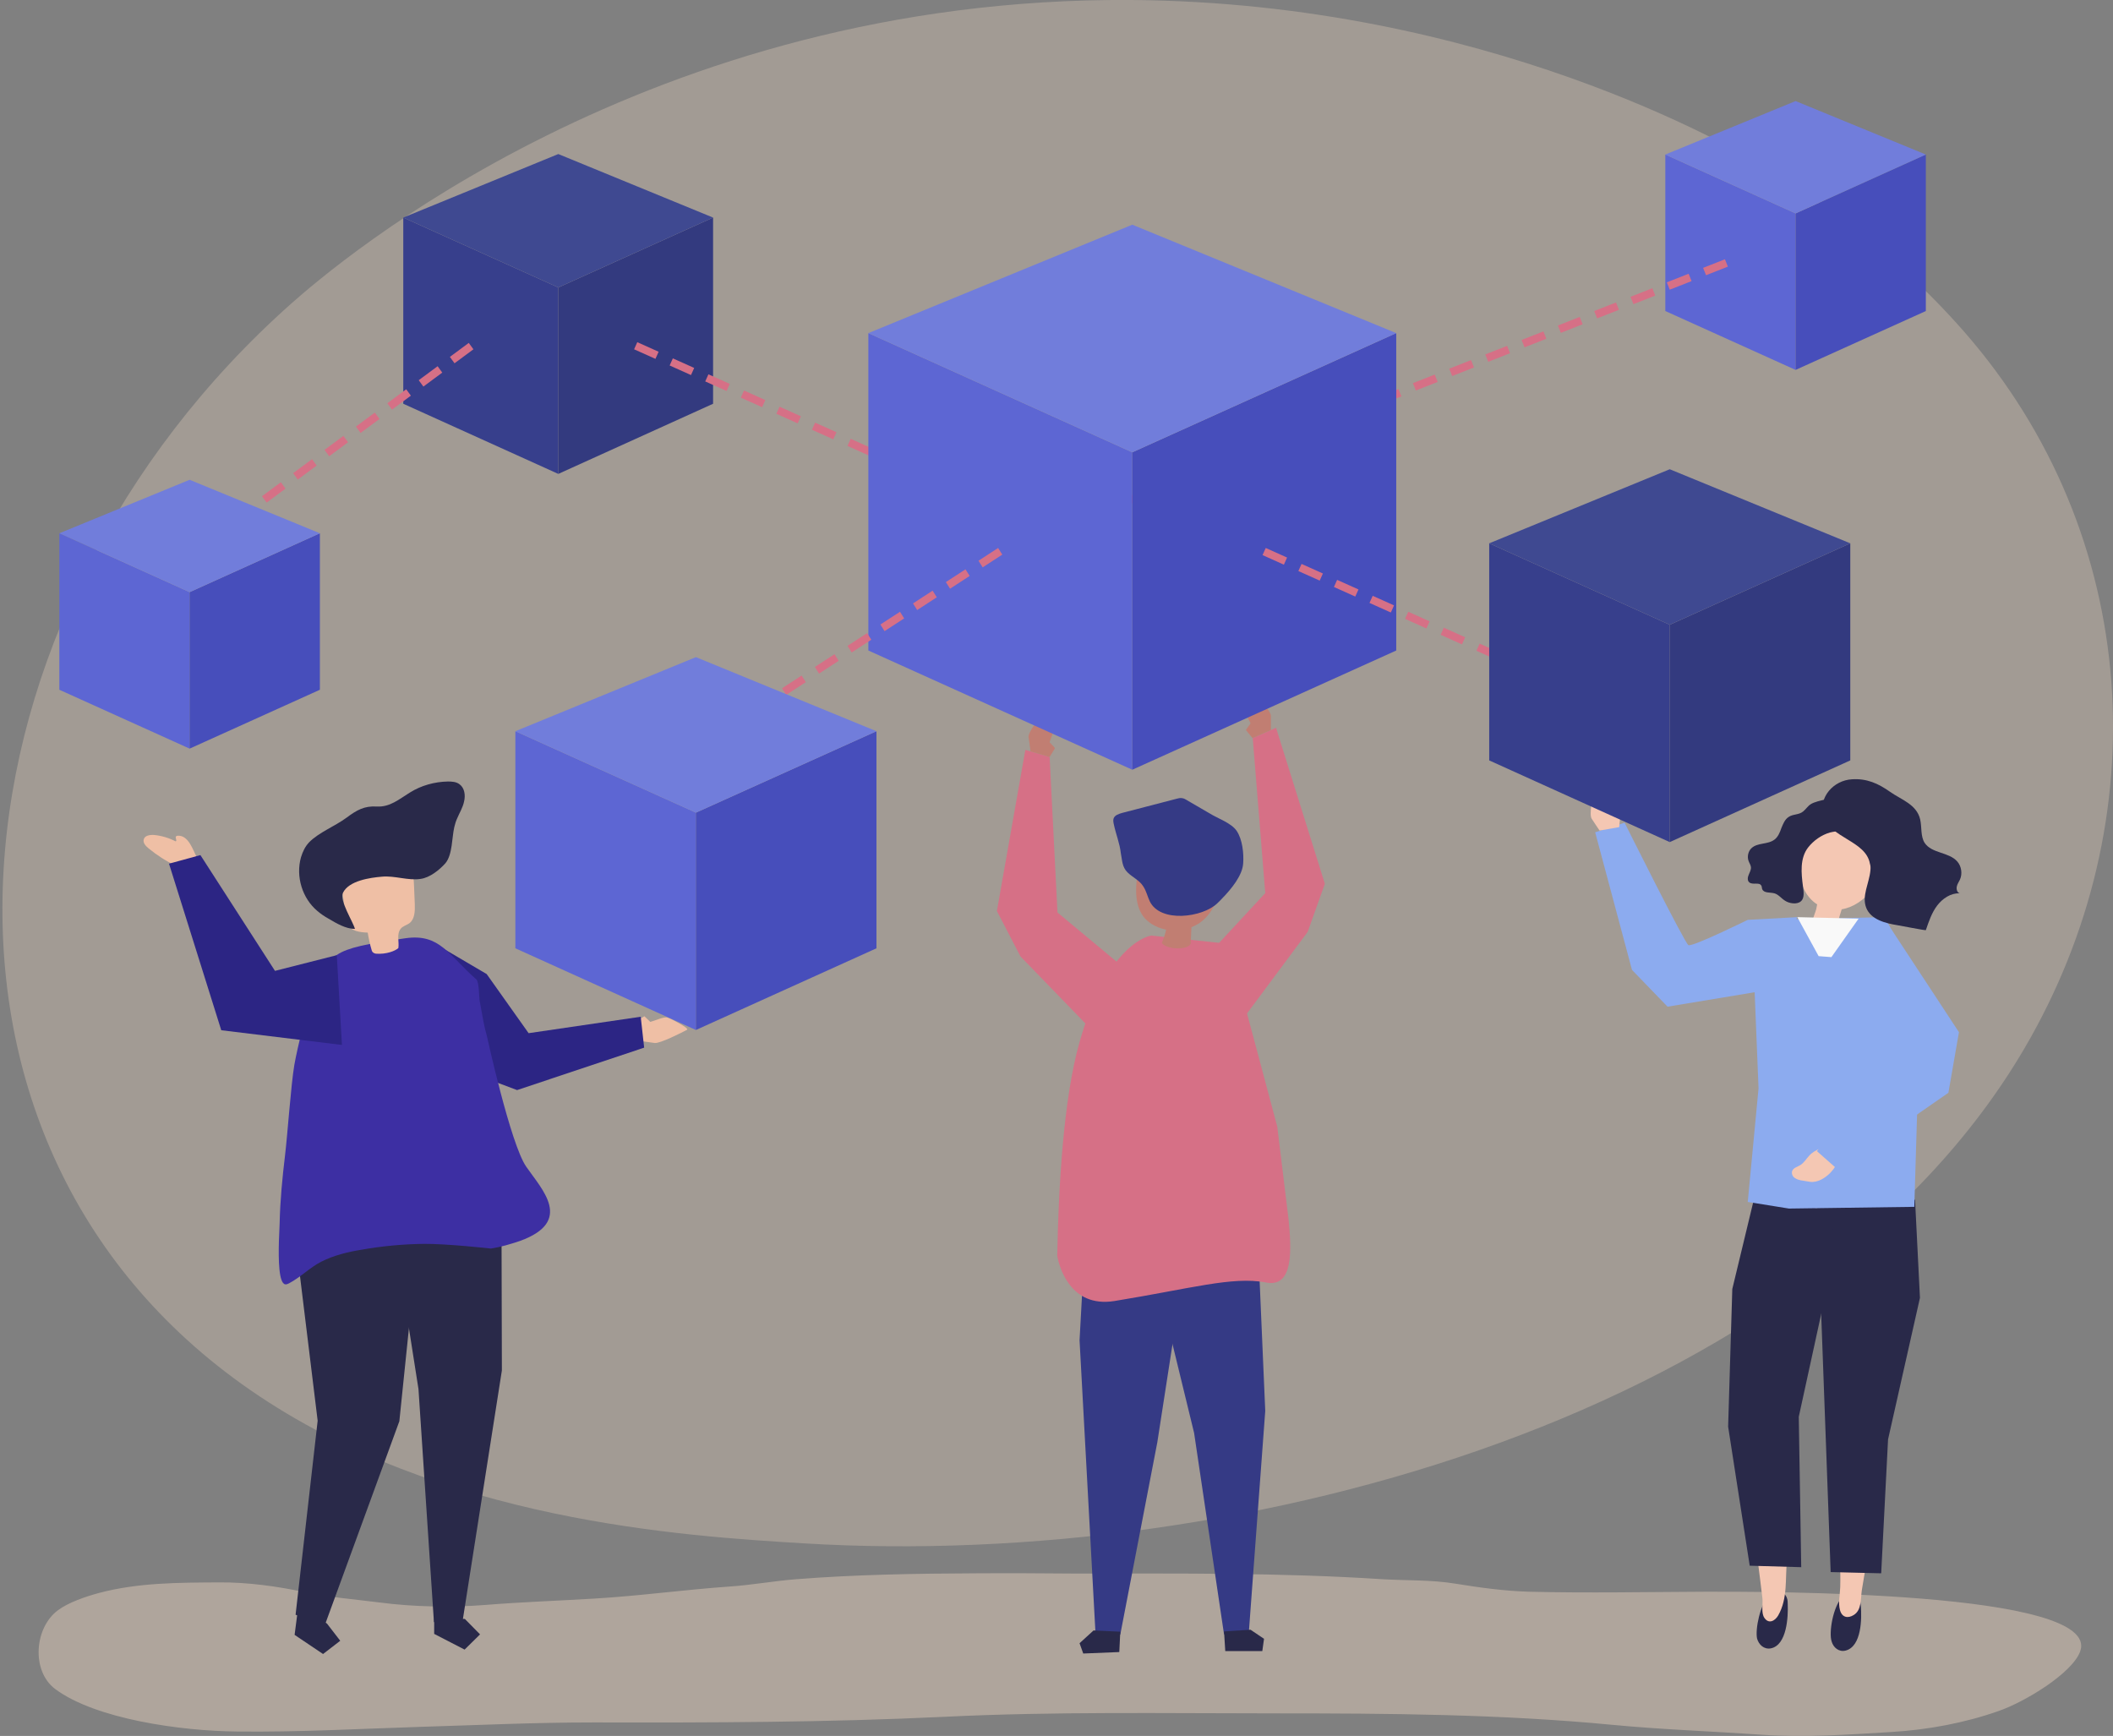 <?xml version="1.0" encoding="utf-8"?>
<!-- Generator: Adobe Illustrator 21.1.0, SVG Export Plug-In . SVG Version: 6.00 Build 0)  -->
<svg version="1.1" xmlns="http://www.w3.org/2000/svg" xmlns:xlink="http://www.w3.org/1999/xlink" x="0px" y="0px"
	 viewBox="0 0 861.4 707.7" enable-background="new 0 0 861.4 707.7" xml:space="preserve">
<rect x="0" y="0" width="861.4" height="707.7" fill="#808080" stroke="none"/>
<g id="Shadow">
</g>
<g id="object">
	<g>
		<g opacity="0.55">
			<path fill="#D6C3B2" d="M397.8,641.4c-24.4,0.1-48.8,0.5-73.1,2.4c-9.2,0.7-18.2,2.4-27.4,3c-18.4,1.3-36.4,3.8-54.9,4.9
				c-14.9,0.9-29.8,1.4-44.6,2.6c-13.9,1.1-29.3,0.8-43-1c-10.2-1.3-20.4-2.1-30.5-4.2c-11.2-2.4-23.4-4.1-35.1-4
				c-16.7,0.1-32.9,0.1-48.8,4.3c-5.6,1.5-12.5,3.9-16.7,7c-9.7,7.1-11,24.7-1.3,32.1c16.4,12.3,51.3,17.2,74.2,17.4
				c25.1,0.3,49.6-1.1,74.7-1.9c23.4-0.7,46.7-1.8,70.2-1.8c47.9,0.1,95.7,0,143.5-2.3c44.9-2.2,89.9-1.4,134.9-1.4
				c46.1,0,91.9,0.3,137.7,4.7c20,1.9,40.3,2.6,60.3,4c18,1.2,35.2,0,53.1-1.1c15-0.9,29.9-3.7,43.6-8.5
				c10.8-3.7,30.1-15.4,33.4-24.3c9.3-25-130.9-24.4-152.4-24.4c-24.1,0.1-48.3,0.6-72.4,0c-10.1-0.3-20.1-1.7-30-3.3
				c-9.8-1.6-19.7-1.2-29.7-1.8c-41.6-2.7-83.3-2.3-125-2.3C425,641.4,411.4,641.3,397.8,641.4z"/>
		</g>
		<path opacity="0.4" fill="#D6C3B2" d="M825.3,427.4c-87.2,148.8-317.2,212.7-497.5,201.8c-49.2-3-148.3-9-225.6-62.4
			C-46.3,464.3-23.4,249.9,118.8,123.7C137.1,107.5,263.8-1.4,461.3,0c144.6,1.1,246,60.7,258.4,68.1c15.6,9.4,50,31.7,81,67.1
			C873.4,218.4,879.8,334.4,825.3,427.4z"/>
		<g id="XMLID_263_">
			<g>
				<polygon fill="#E1CFB5" points="731.8,474.2 732,480.3 721.3,484.2 715.1,479.5 715.1,472.5 721.1,472.1 721.3,470.6 
					723.2,469.3 				"/>
			</g>
		</g>
		<g>
			<g>
				<g>
					<g>
						<g>
							<polygon fill="#353A85" points="513.5,522 515.8,575.2 509.1,665.6 499,666.3 486.8,584.2 469.9,514.7 							"/>
						</g>
						<g>
							<polygon fill="#292949" points="499.5,673.1 514.6,673.1 515.3,668.1 509.8,664.4 499,665.1 							"/>
						</g>
					</g>
					<g>
						<g>
							<polygon fill="#353A85" points="442.3,506.2 440.1,546.4 446.6,665.9 456.7,666.4 471.8,588 485.1,502.1 							"/>
						</g>
						<g>
							<polygon fill="#292949" points="456.3,673.5 441.6,674.1 440.1,669.9 445.8,664.7 456.7,665.2 							"/>
						</g>
					</g>
					<g>
						<g>
							<path fill="#D67086" d="M500.8,384.8l-31.4-3.4c0,0-17.5,1.9-29.3,43.4c-6.6,23.1-8.6,59.5-9.1,87.2
								c0.7,4,5.1,21.3,23.3,18.4c31.3-5.1,48-10.1,61.6-7.6c11.6,2.5,10.6-13.5,9.4-25.7l-4.6-37.8L500.8,384.8z"/>
						</g>
					</g>
					<g>
						<g>
							<path fill="#C17E72" d="M494.8,345.6c-7.9-1.7-16.1-3.3-24-1.7c-1.7,0.3-3.6,0.9-4.5,2.4c-0.4,0.6-0.6,1.3-0.7,1.9
								c-2,7.4-4.5,18.5,0.4,25.3c0.9,1.3,2.2,2.3,3.5,3.2c1.8,1.1,3.8,1.9,5.9,2.3c-0.4,1.8-1,3.7-1.8,5.4
								c1.8,2.7,10.3,3.1,11.8,0.4c0.1-2.3,0.2-4.5,0.3-6.8c1-0.4,2-0.9,3-1.5c3.6-2.4,6-6,7.4-10c1.5-4.4,3.6-8.6,5-13.1
								c0.5-1.6,0.9-3.5,0-5c-0.9-1.6-2.9-2.1-4.7-2.5C495.8,345.9,495.3,345.8,494.8,345.6z"/>
						</g>
						<g>
							<path fill="#353A85" d="M498.2,366.3c3.8-3.9,8.3-9.4,8.6-14.3c0.3-4.1-0.3-9.7-2.6-13.2c-2.2-3.3-7.7-5.1-10.9-7.1
								c-3.1-1.8-6.2-3.6-9.3-5.4c-0.6-0.4-1.3-0.8-2-0.9c-0.9-0.2-1.8,0.1-2.6,0.3c-7.3,1.9-14.6,3.8-21.9,5.7
								c-1.4,0.4-3,0.9-3.5,2.2c-0.3,0.8-0.1,1.7,0.1,2.6c0.8,3.8,2.4,7.7,2.8,11.5c0.6,3,0.5,5.7,2.7,7.9c2.1,2.1,4.9,3.2,6.5,5.8
								c1.2,1.8,1.7,4.1,2.6,6c4.3,9,21.6,6.6,27.5,0.9C496.9,367.6,497.6,367,498.2,366.3z"/>
						</g>
					</g>
				</g>
				<g>
					<polygon fill="#D67086" points="494.2,387.4 515.8,364.1 510.7,300.9 520.2,296.7 540.1,360.3 533.1,379.9 504.1,418.9 					
						"/>
				</g>
				<g>
					<path fill="#C17E72" d="M518.1,297.6c0,0,0-5.7,0-5.8c0-2.1-5.3-7-6.7-8.8c-0.8-1-4.3,4.5-4.4,5.4c-0.1,1.6,2.2,4.9,2.8,6.5
						l-1.9,2.7l2.7,3.3L518.1,297.6z"/>
				</g>
				<g>
					<polygon fill="#D67086" points="455.5,392.3 431.1,372 427.9,308.6 418,305.7 406.4,371.4 416,389.9 449.7,424.7 					"/>
				</g>
				<g>
					<path fill="#C17E72" d="M420.1,306.3c0,0-0.7-5.6-0.8-5.7c-0.3-2.1,4.4-7.7,5.5-9.6c0.6-1.1,4.9,3.9,5,4.8
						c0.3,1.5-1.5,5.1-1.9,6.8l2.2,2.4l-2.2,3.6L420.1,306.3z"/>
				</g>
			</g>
		</g>
		<g>
			<path fill="#EFBFA5" d="M71.6,352.9c-4-1.9-7.7-4.3-11.1-7.1c-1.1-0.9-2.3-2.2-1.9-3.6c0.4-1.6,2.5-1.9,4.2-1.8
				c3.1,0.3,6.1,1.2,8.8,2.6c0.7-0.2-0.2-1.3,0.1-1.9c0.1-0.3,0.5-0.4,0.8-0.4c4.4-0.2,6.1,5.8,7.7,8.7c-3.1,1.6-6.3,1.7-9,4.1
				L71.6,352.9z"/>
		</g>
		<g>
			<path fill="#EFBFA5" d="M261.2,424.4c0,0,5.6,0.8,5.7,0.8c2.1,0.3,11.2-4.3,13.2-5.4c1.1-0.6-7.3-4.9-8.2-5
				c-1.5-0.3-5.1,1.4-6.8,1.8l-2.4-2.3l-3.6,2.2L261.2,424.4z"/>
		</g>
		<g>
			<polygon fill="#292949" points="120.9,660.3 120.1,666.5 131.7,674.3 138.7,668.9 133.3,661.9 121.7,654.1 			"/>
		</g>
		<g>
			<g>
				<polygon fill="#292949" points="120.5,658.3 129.5,579.2 118.7,490.8 121.1,472 169.2,470.2 170.9,500.8 162.8,579.4 
					132.5,662.3 				"/>
			</g>
		</g>
		<g>
			<polygon fill="#2C2584" points="176.8,384.4 198.4,397.1 215.5,421.2 261.2,414.5 262.6,427.1 210.8,444.4 184.2,434.4 			"/>
		</g>
		<g>
			<g>
				<polygon fill="#292949" points="204.4,479 204.6,558.7 188.5,661.4 176.9,661.3 170.6,566.3 155.7,471.3 				"/>
			</g>
			<g>
				<polygon fill="#292949" points="177,666.1 189.4,672.5 195.7,666.3 189.5,660 177,659.9 				"/>
			</g>
		</g>
		<g>
			<g>
				<path fill="#3D2FA3" d="M113.7,506.1c0.1-3.5,0.3-6.3,0.3-7.4c0.2-9.3,1.1-18.5,2.2-27.7c1-8.2,2.4-28.7,3.8-36.9
					c1.2-6.8,5.2-23.7,8.2-29.9c7.3-15.6,5-17.1,37.1-21.7c14-2,17.4,6.7,28.9,16.8c1.1,1,1.1,6.9,1.3,8.5c0.5,2.8,1,5.5,1.5,8.2
					c0.4,2.2,0.9,4.3,1.5,6.4l0,0c0,0,9.6,43.9,16,53.2c6.4,9.3,19.5,22.3-2.5,30.3c-3.9,1.3-7.8,2.5-11.9,3.1c0,0-18-2-27.3-1.9
					c-8.5,0.1-17.1,0.9-25.5,2.4c-5.6,0.9-11.3,2.3-16.4,4.9c-4.8,2.5-8.2,6.2-13.1,8.8c-0.5,0.2-1,0.5-1.5,0.4
					C113.6,523.2,113.5,513.4,113.7,506.1z"/>
			</g>
		</g>
		<g>
			<g>
				<path fill="#EFBFA5" d="M162.4,386.5c-1.3,1.2-4.9,2.6-9.1,2.3c-0.9-0.1-1.6-0.6-1.8-1.5c-0.7-2.3-1.2-4.7-1.6-7.1
					c-3.2-0.1-6.9-0.6-8.3-3.5c-0.4-0.9-0.6-1.9-0.7-2.9c-0.5-4.1-1-8.2-1.6-12.3c-0.2-1.4-0.4-2.9,0-4.2c0.7-2.4,2.9-4.1,5.1-5.2
					c5.7-2.9,12.6-3.6,18.5-1.1c1.6,0.7,3.1,1.6,4.1,2.9c1.6,2.1,1.7,4.9,1.8,7.5c0.1,2.4,0.2,4.8,0.3,7.2c0.1,2.8,0,6-2.1,7.7
					c-1.2,0.9-2.8,1.2-3.7,2.4C161.6,380.9,162.8,384,162.4,386.5z"/>
			</g>
			<g>
				<path fill="#292949" d="M185.2,337.2c0.3-1.2,0.6-2.3,1.1-3.4c1-2.4,2.4-4.6,2.9-7.1c0.6-2.5,0.2-5.5-1.9-7
					c-1.3-1-3.1-1.1-4.7-1.1c-5.4,0.1-10.9,1.6-15.5,4.5c-4.4,2.7-8.1,6-13.5,5.7c-5.1-0.3-8.1,1.4-12.4,4.6
					c-4.6,3.4-11.3,6-15.2,10c-1.6,1.7-2.6,3.8-3.3,6.1c-2.2,7.8,0.5,16.7,6.7,21.9c1.4,1.2,2.9,2.2,4.5,3.1
					c3.2,1.9,7.1,4.2,10.8,4.2c-0.8-3-6.4-11.6-4.9-14.7c2.4-5,11.1-6.2,15.9-6.6c5.2-0.5,10.7,1.7,15.8,0.9
					c3.7-0.5,7.6-3.6,10.1-6.4C184.5,348.4,184.2,341.4,185.2,337.2z"/>
			</g>
		</g>
		<g>
			<polygon fill="#2C2584" points="137.3,389.4 112.1,395.8 81.7,348.6 68.9,352.1 90.2,420 139.4,426 			"/>
		</g>
		<g>
			<g id="XMLID_264_">
				<g id="XMLID_266_">
					<g id="XMLID_280_">
						<g id="XMLID_282_">
							<g>
								<path fill="#292949" d="M750.9,651.2c1.1-1.2,2.4-1.9,3.9-1.7c1.4,0.2,2.7,1.2,3.2,2.4c0.4,0.9,0.5,1.8,0.6,2.8
									c0.4,4.9,0.4,16.5-6.2,18.2c-2.7,0.7-5-1.2-5.7-3.7C745.5,665.6,747.2,655.3,750.9,651.2z"/>
							</g>
						</g>
						<g id="XMLID_281_">
							<g>
								<path fill="#F4C7B3" d="M748.6,577.3l0.3,29.9c-0.4,13.3,1.7,26.6,1.3,39.9c-0.1,3.1-0.9,6.3-0.1,9.3c0.8,3,3.2,3.5,5.6,2
									c3.3-2,2.8-6.7,3.3-10.1c1.5-9.4,3.3-18.7,4.9-28.1c0.8-4.6-0.8-11-0.5-15.7c0,0,4.8-25,4.8-25L748.6,577.3z"/>
							</g>
						</g>
					</g>
					<g id="XMLID_279_">
						<g>
							<polygon fill="#292949" points="782.7,529.1 769.7,586.8 766.9,641.4 746.3,640.9 740.7,488.3 780.7,489.1 							"/>
						</g>
					</g>
					<g id="XMLID_274_">
						<g id="XMLID_276_">
							<g id="XMLID_278_">
								<g>
									<path fill="#292949" d="M721.4,650.1c1.2-1.2,2.5-1.7,3.9-1.4c1.4,0.3,2.6,1.3,3.1,2.6c0.4,0.9,0.4,1.9,0.4,2.8
										c0.2,4.9-0.3,16.6-6.9,17.9c-2.8,0.5-4.9-1.5-5.6-4C715.5,664.2,717.5,654,721.4,650.1z"/>
								</g>
							</g>
							<g id="XMLID_277_">
								<g>
									<path fill="#F4C7B3" d="M732.3,581.5l-1.7,29.8c-0.1,8.3-1.2,16.5-2.1,24.7c-0.8,7.6,0.4,15.6-3.6,22.6
										c-1.3,2.2-3.8,3.6-5.6,1c-1.4-2-0.6-5.4-0.8-7.8c-1.1-9.5-2.4-18.9-3.5-28.3c-0.6-4.6,1.3-11,1.2-15.7
										c0,0-3.6-25.2-3.6-25.2L732.3,581.5z"/>
								</g>
							</g>
						</g>
						<g id="XMLID_275_">
							<g>
								<polygon fill="#292949" points="706.2,525.5 704.5,581.6 713.3,638.3 734.3,638.9 733.3,577.6 744.4,526.7 748.2,493.4 
									714.9,489.4 								"/>
							</g>
						</g>
					</g>
					<g id="XMLID_273_">
						<g>
							<polygon fill="#8CABEF" points="732.5,374.7 768.3,373.9 789.1,412.5 781.7,448.7 780.4,492 729.3,492.7 712.5,490 
								716.9,443.7 714.4,381.9 							"/>
						</g>
					</g>
					<g id="XMLID_267_">
						<g id="XMLID_271_">
							<g>
								<path fill="#F4C7B3" d="M737.2,341.3c7.1-15,27-7,29.8,7.4c1.8,9.4-6.5,20.4-16.2,22c-0.1,0.4-1.1,3.4-1.1,3.7
									c-0.2,1.5-0.5,2.9-0.9,4.3c-0.1,0.5-8.2-1.9-9.1-2.2c-0.3-0.1-0.7-0.2-0.8-0.5c-0.3-0.6,1.4-4.7,1.5-5.3
									c0.1-0.7,0.3-1.3,0.4-2c-4.4-2.8-6.8-7.9-7.1-12.9C733.5,350.7,735.1,345.8,737.2,341.3z"/>
							</g>
						</g>
						<g id="XMLID_268_">
							<g id="XMLID_270_">
								<g>
									<path fill="#292949" d="M752.2,328.6c1,1.2,1.3,2.9,1.4,4.4c0.1,0.9,0.2,1.9-0.1,2.7c-1.1,3.5-4.6,2.9-7.5,3.7
										c-3.5,1-6.7,3.3-8.9,6.1c-3.4,4.4-2.8,10.5-2.1,15.8c0.2,1.9,0.8,4.7-0.8,6.1c-1.6,1.5-4.9,0.9-6.5-0.2
										c-1.5-0.9-2.6-2.5-4.3-3c-1.8-0.5-4.3,0-5-1.7c-0.2-0.5-0.1-1.1-0.4-1.5c-0.9-1.5-3.5-0.1-4.9-1.3c-0.8-0.7-0.7-2-0.2-3.1
										c0.4-1,1-2,0.9-3.1c-0.1-0.9-0.7-1.7-1-2.6c-0.6-1.7-0.1-3.9,1.2-5.1c2.5-2.4,6.8-1.4,9.5-3.6c1.4-1.1,2.1-2.9,2.7-4.6
										c0.7-1.7,1.4-3.5,2.9-4.5c1.8-1.3,4.2-0.8,6-2.3c1.1-0.9,1.9-2.2,3-2.9c1.5-1,4.4-1.6,6.2-2
										C747.2,325.3,750.3,326.2,752.2,328.6z"/>
								</g>
							</g>
							<g id="XMLID_269_">
								<g>
									<path fill="#292949" d="M762.5,354.9c-0.5,5.2-3.6,10.4-1.7,15.2c1.9,4.8,7.8,6.3,12.8,7.1c0.8,0.1,11.4,2.2,11.5,2
										c1.2-3.5,2.4-7.1,4.6-10c2.2-2.9,5.6-5.2,9.2-5c-1-0.3-1.4-1.6-1.2-2.7c0.2-1.1,0.9-2,1.3-2.9c1.1-2.4,0.6-5.5-1.1-7.4
										c-3.4-3.9-10.4-3.2-13.3-7.6c-1.7-2.7-1.1-6.4-1.8-9.5c-1.4-6.2-7.8-8.1-12.3-11.3c-4.8-3.4-9.5-5.5-15.5-5.1
										c-7.5,0.4-13.7,7.3-11.7,14.7c2.7,9.4,17.3,10.2,19,19.7C762.6,352.9,762.6,353.9,762.5,354.9z"/>
								</g>
							</g>
						</g>
					</g>
				</g>
				<g id="XMLID_265_">
					<g>
						<polygon fill="#F9F9F9" points="757.7,374.5 746.6,390.2 741.4,389.8 732.7,373.9 						"/>
					</g>
				</g>
			</g>
			<g>
				<path fill="#8CABEF" d="M732.7,373.9l-20.2,1.1c0,0-22.7,11.2-24.2,10.3c-1.5-0.8-26-49.9-26-49.9l-12,3.9l15,56.1l14.5,15
					l41-6.8L732.7,373.9z"/>
			</g>
			<g>
				<path fill="#F4C7B3" d="M652.1,338.6c0,0-3.2-4.7-3.2-4.8c-1.2-1.8,0.5-8.8,0.6-11c0.1-1.3,6.1,1.3,6.6,2.1
					c0.9,1.3,0.9,5.3,1.3,6.9l3.1,1.2l-0.4,4.2L652.1,338.6z"/>
			</g>
		</g>
		<g>
			<g>
				<polygon fill="#373F8C" points="227.6,193.2 164.4,164.6 164.4,88.7 227.6,117.2 				"/>
			</g>
			<g>
				<polygon fill="#333A7F" points="227.6,193.2 290.7,164.6 290.7,88.7 227.6,117.2 				"/>
			</g>
			<g>
				<polygon fill="#3F4991" points="164.4,88.7 227.6,117.2 290.7,88.7 227.6,62.8 				"/>
			</g>
		</g>
		<g>
			<g>
				<polygon fill="#5D66D3" points="732,150.8 678.9,126.8 678.9,63 732,87 				"/>
			</g>
			<g>
				<polygon fill="#474EBB" points="732,150.8 785.1,126.8 785.1,63 732,87 				"/>
			</g>
			<g>
				<polygon fill="#717DDB" points="678.9,63 732,87 785.1,63 732,41.2 				"/>
			</g>
		</g>
		<g>
			<path fill="#D67086" d="M410.9,211.4l-7.4-3.4l1.3-2.9l7.4,3.4L410.9,211.4z M397.6,205.4l-8.7-3.9l1.3-2.9l8.7,3.9L397.6,205.4z
				 M383.1,198.8l-8.7-3.9l1.3-2.9l8.7,3.9L383.1,198.8z M368.6,192.3l-8.7-3.9l1.3-2.9l8.7,3.9L368.6,192.3z M354.2,185.7l-8.7-3.9
				l1.3-2.9l8.7,3.9L354.2,185.7z M339.7,179.1l-8.7-3.9l1.3-2.9l8.7,3.9L339.7,179.1z M325.2,172.6l-8.7-3.9l1.3-2.9l8.7,3.9
				L325.2,172.6z M310.7,166l-8.7-3.9l1.3-2.9l8.7,3.9L310.7,166z M296.2,159.4l-8.7-3.9l1.3-2.9l8.7,3.9L296.2,159.4z M281.7,152.9
				l-8.7-3.9l1.3-2.9l8.7,3.9L281.7,152.9z M267.2,146.3l-8.7-3.9l1.3-2.9l8.7,3.9L267.2,146.3z"/>
		</g>
		<g>
			<path fill="#D67086" d="M99.6,211.6l-1.9-2.6l3.9-2.9l1.9,2.6L99.6,211.6z M108.7,204.9l-1.9-2.6l7.7-5.7l1.9,2.6L108.7,204.9z
				 M121.4,195.5l-1.9-2.6l7.7-5.7l1.9,2.6L121.4,195.5z M134.2,186l-1.9-2.6l7.7-5.7l1.9,2.6L134.2,186z M147,176.5l-1.9-2.6
				l7.7-5.7l1.9,2.6L147,176.5z M159.8,167l-1.9-2.6l7.7-5.7l1.9,2.6L159.8,167z M172.6,157.6l-1.9-2.6l7.7-5.7l1.9,2.6L172.6,157.6
				z M185.3,148.1l-1.9-2.6l7.7-5.7l1.9,2.6L185.3,148.1z"/>
		</g>
		<g>
			<g>
				<polygon fill="#5D66D3" points="77.3,305.2 24.2,281.2 24.2,217.4 77.3,241.4 				"/>
			</g>
			<g>
				<polygon fill="#474EBB" points="77.3,305.2 130.4,281.2 130.4,217.4 77.3,241.4 				"/>
			</g>
			<g>
				<polygon fill="#717DDB" points="24.2,217.4 77.3,241.4 130.4,217.4 77.3,195.6 				"/>
			</g>
		</g>
		<g>
			<path fill="#D67086" d="M408.4,226.3l-1.2-3l0.3-0.1l1.2,3L408.4,226.3z M414.5,223.8l-1.2-3l8.9-3.5l1.2,3L414.5,223.8z
				 M429.3,218l-1.2-3l8.9-3.5l1.2,3L429.3,218z M444.1,212.1l-1.2-3l8.9-3.5l1.2,3L444.1,212.1z M458.9,206.2l-1.2-3l8.9-3.5l1.2,3
				L458.9,206.2z M473.7,200.3l-1.2-3l8.9-3.5l1.2,3L473.7,200.3z M488.5,194.5l-1.2-3l8.9-3.5l1.2,3L488.5,194.5z M503.3,188.6
				l-1.2-3l8.9-3.5l1.2,3L503.3,188.6z M518,182.7l-1.2-3l8.9-3.5l1.2,3L518,182.7z M532.8,176.8l-1.2-3l8.9-3.5l1.2,3L532.8,176.8z
				 M547.6,171l-1.2-3l8.9-3.5l1.2,3L547.6,171z M562.4,165.1l-1.2-3l8.9-3.5l1.2,3L562.4,165.1z M577.2,159.2l-1.2-3l8.9-3.5l1.2,3
				L577.2,159.2z M592,153.3l-1.2-3l8.9-3.5l1.2,3L592,153.3z M606.7,147.5l-1.2-3l8.9-3.5l1.2,3L606.7,147.5z M621.5,141.6l-1.2-3
				l8.9-3.5l1.2,3L621.5,141.6z M636.3,135.7l-1.2-3l8.9-3.5l1.2,3L636.3,135.7z M651.1,129.8l-1.2-3l8.9-3.5l1.2,3L651.1,129.8z
				 M665.9,124l-1.2-3l8.9-3.5l1.2,3L665.9,124z M680.7,118.1l-1.2-3l8.9-3.5l1.2,3L680.7,118.1z M695.5,112.2l-1.2-3l8.9-3.5l1.2,3
				L695.5,112.2z"/>
		</g>
		<g>
			<g>
				<polygon fill="#5D66D3" points="461.6,313.8 354,265.2 354,135.8 461.6,184.4 				"/>
			</g>
			<g>
				<polygon fill="#474EBB" points="461.6,313.8 569.2,265.2 569.2,135.8 461.6,184.4 				"/>
			</g>
			<g>
				<polygon fill="#717DDB" points="354,135.8 461.6,184.4 569.2,135.8 461.6,91.6 				"/>
			</g>
		</g>
		<g>
			<path fill="#D67086" d="M639.6,282.2l-8.7-3.9l1.3-2.9l8.7,3.9L639.6,282.2z M625.1,275.7l-8.7-3.9l1.3-2.9l8.7,3.9L625.1,275.7z
				 M610.6,269.2l-8.7-3.9l1.3-2.9l8.7,3.9L610.6,269.2z M596,262.7l-8.7-3.9l1.3-2.9l8.7,3.9L596,262.7z M581.5,256.2l-8.7-3.9
				l1.3-2.9l8.7,3.9L581.5,256.2z M567,249.7l-8.7-3.9l1.3-2.9l8.7,3.9L567,249.7z M552.5,243.2l-8.7-3.9l1.3-2.9l8.7,3.9
				L552.5,243.2z M538,236.7l-8.7-3.9l1.3-2.9l8.7,3.9L538,236.7z M523.4,230.2l-8.7-3.9l1.3-2.9l8.7,3.9L523.4,230.2z"/>
		</g>
		<g>
			<path fill="#D67086" d="M320.5,283.3l-1.7-2.7l8-5.2l1.7,2.7L320.5,283.3z M333.9,274.6l-1.7-2.7l8-5.2l1.7,2.7L333.9,274.6z
				 M347.2,266l-1.7-2.7l8-5.2l1.7,2.7L347.2,266z M360.6,257.3l-1.7-2.7l8-5.2l1.7,2.7L360.6,257.3z M373.9,248.7l-1.7-2.7l8-5.2
				l1.7,2.7L373.9,248.7z M387.3,240l-1.7-2.7l8-5.2l1.7,2.7L387.3,240z M400.6,231.3l-1.7-2.7l8-5.2l1.7,2.7L400.6,231.3z"/>
		</g>
		<g>
			<g>
				<polygon fill="#5D66D3" points="283.7,419.9 210.1,386.6 210.1,298.1 283.7,331.3 				"/>
			</g>
			<g>
				<polygon fill="#474EBB" points="283.7,419.9 357.3,386.6 357.3,298.1 283.7,331.3 				"/>
			</g>
			<g>
				<polygon fill="#717DDB" points="210.1,298.1 283.7,331.3 357.3,298.1 283.7,267.9 				"/>
			</g>
		</g>
		<g>
			<g>
				<polygon fill="#373F8C" points="680.7,343.3 607.1,310 607.1,221.5 680.7,254.7 				"/>
			</g>
			<g>
				<polygon fill="#333A7F" points="680.7,343.3 754.3,310 754.3,221.5 680.7,254.7 				"/>
			</g>
			<g>
				<polygon fill="#3F4991" points="607.1,221.5 680.7,254.7 754.3,221.5 680.7,191.3 				"/>
			</g>
		</g>
		<g>
			<path fill="#F4C7B3" d="M746.2,478.1c-2.2,2.2-5.2,4.1-8.3,3.7c-1.2-0.2-2.4-0.4-3.7-0.6c-1-0.2-1.9-0.5-2.7-1.1
				c-0.8-0.6-1.2-1.7-0.9-2.7c0.5-1.3,2.1-1.7,3.3-2.4c1.5-0.9,2.4-2.5,3.6-3.8c2.7-3,6.3-3.3,9.7-4.9c0.2-0.1,2,2,2.2,2.2
				c1.2,1.4,1.3,1.7,0.6,3.4C749.2,474.1,747.9,476.3,746.2,478.1z"/>
		</g>
		<g id="XMLID_272_">
			<g>
				<polygon fill="#8CABEF" points="769.5,376.5 798.6,420.8 794.3,445.5 749.2,476.8 740.7,469.3 770.8,431.3 769.7,407.2 				"/>
			</g>
		</g>
	</g>
</g>
</svg>
